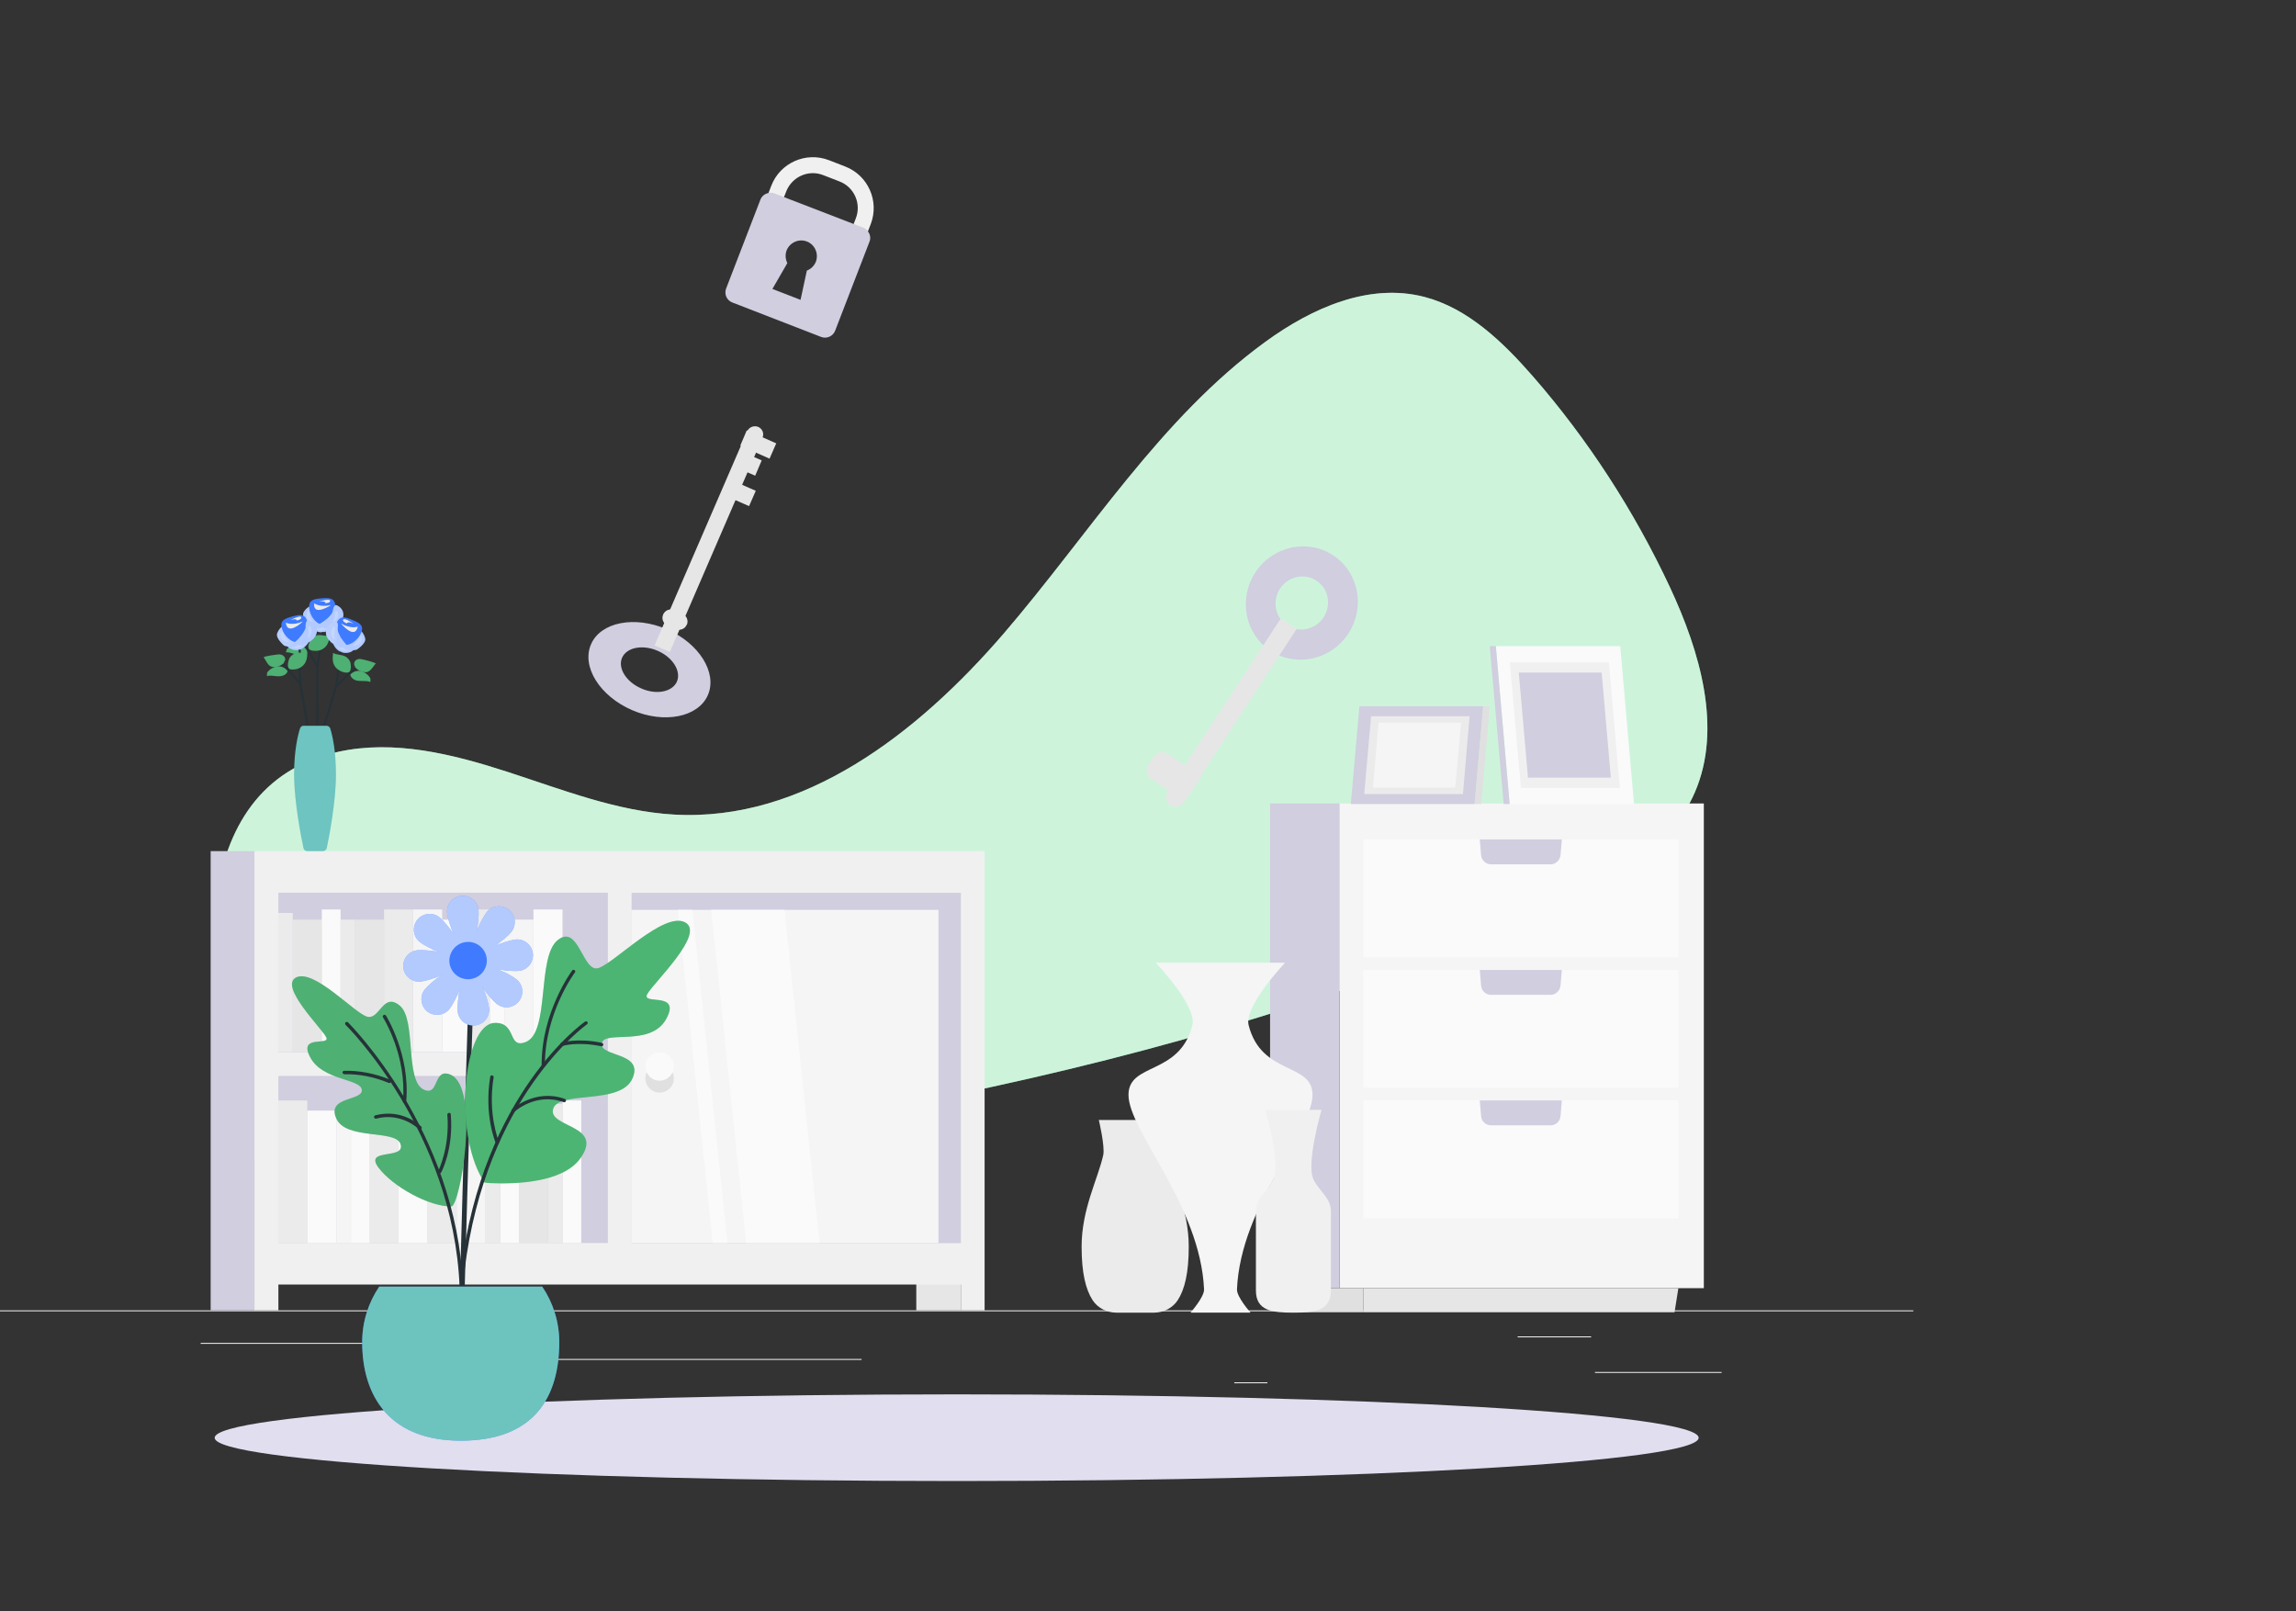 <svg version="1.2" xmlns="http://www.w3.org/2000/svg" viewBox="0 0 1200 842" width="1200" height="842">
	<rect x="0" y="0" width="1200" height="842" fill="#333333" stroke="none"/>
	<title>14562381_5500660 (1)-ai</title>
	<style>
		.s0 { fill: #81e3a5 } 
		.s1 { opacity: .6;fill: #ffffff } 
		.s2 { fill: #ebebeb } 
		.s3 { fill: #f5f5f5 } 
		.s4 { fill: #d0cedf } 
		.s5 { fill: #fafafa } 
		.s6 { fill: #e6e6e6 } 
		.s7 { fill: #e0e0e0 } 
		.s8 { fill: #f0f0f0 } 
		.s9 { fill: #b2caff } 
		.s10 { fill: #3f7bff } 
		.s11 { fill: #263138 } 
		.s12 { fill: #4eb073 } 
		.s13 { fill: #b9cefe } 
		.s14 { fill: #6dc4c0 } 
		.s15 { fill: #e0deef } 
		.s16 { fill: #263238 } 
		.s17 { fill: #407bff } 
		.s18 { fill: #ffffff } 
		.s19 { fill: #4cb473 } 
		.s20 { fill: #589f73 } 
		.s21 { fill: #47bc72 } 
		.s22 { fill: #58a374 } 
		.s23 { opacity: .7;fill: #81e3a5 } 
	</style>
	<g id="Background Simple">
		<g id="&lt;Group&gt;">
			<path id="&lt;Path&gt;" class="s0" d="m176.8 392.9c29.1-6.4 59.5 1.1 88.2 10.4 28.7 9.3 57.4 20.7 87.2 22.4 67.8 3.9 127.5-42.5 172.3-94.5 44.7-52 82-112.7 136.9-152.6 24.2-17.6 54.1-31 83.2-23.4 22.5 5.9 40.7 23.3 56.5 41.4 28.7 32.9 52.9 70.2 71.6 110.1 15.8 33.8 27.6 73.9 13.1 107.4-13.1 30.2-43.8 46.5-72.9 59.5-201.8 90.4-423.5 124.9-643.9 144.2-8.9 0.8-18.2 1.4-26.2-2.9-11.2-6-16.2-19.7-19.6-32.3-17.4-64.9-28.2-171.8 53.6-189.7z"/>
			<path id="&lt;Path&gt;" class="s1" d="m176.8 392.9c29.1-6.4 59.5 1.1 88.2 10.4 28.7 9.3 57.4 20.7 87.2 22.4 67.8 3.9 127.5-42.5 172.3-94.5 44.7-52 82-112.7 136.9-152.6 24.2-17.6 54.1-31 83.2-23.4 22.5 5.9 40.7 23.3 56.5 41.4 28.7 32.9 52.9 70.2 71.6 110.1 15.8 33.8 27.6 73.9 13.1 107.4-13.1 30.2-43.8 46.5-72.9 59.5-201.8 90.4-423.5 124.9-643.9 144.2-8.9 0.8-18.2 1.4-26.2-2.9-11.2-6-16.2-19.7-19.6-32.3-17.4-64.9-28.2-171.8 53.6-189.7z"/>
		</g>
	</g>
	<g id="Background Complete">
		<path id="&lt;Path&gt;" class="s2" d="m833.6 717h66.2v0.5h-66.2z"/>
		<path id="&lt;Path&gt;" class="s2" d="m645.1 722.4h17.3v0.5h-17.3z"/>
		<path id="&lt;Path&gt;" class="s2" d="m793.2 698.4h38.4v0.5h-38.4z"/>
		<path id="&lt;Path&gt;" class="s2" d="m104.9 701.8h86.4v0.5h-86.4z"/>
		<path id="&lt;Path&gt;" class="s2" d="m209.1 701.8h12.7v0.5h-12.7z"/>
		<path id="&lt;Path&gt;" class="s2" d="m262.9 710.2h187.4v0.5h-187.4z"/>
		<path id="&lt;Path&gt;" class="s2" d="m1000 685.3h-1000v-0.5h1000z"/>
		<g id="&lt;Group&gt;">
			<g id="&lt;Group&gt;">
				<g id="&lt;Group&gt;">
					<g id="&lt;Group&gt;">
						<g id="&lt;Group&gt;">
							<path id="&lt;Path&gt;" class="s3" d="m700.1 673.2h190.4v-253.3h-190.4z"/>
							<path id="&lt;Path&gt;" class="s4" d="m663.8 673.2h36.3v-253.3h-36.3z"/>
							<path id="&lt;Path&gt;" class="s5" d="m712.5 500.2h164.7v-61.5h-164.7z"/>
							<path id="&lt;Path&gt;" class="s4" d="m816.3 438.7l-0.7 8.2c-0.3 2.7-2.5 4.8-5.2 4.8h-31.1c-2.7 0-5-2.1-5.2-4.8l-0.7-8.2z"/>
							<path id="&lt;Path&gt;" class="s5" d="m712.5 568.4h164.7v-61.5h-164.7z"/>
							<path id="&lt;Path&gt;" class="s4" d="m816.3 506.9l-0.7 8.2c-0.3 2.7-2.5 4.8-5.2 4.8h-31.1c-2.7 0-5-2.1-5.2-4.8l-0.7-8.2z"/>
							<path id="&lt;Path&gt;" class="s5" d="m712.5 636.7h164.7v-61.6h-164.7z"/>
							<path id="&lt;Path&gt;" class="s4" d="m816.3 575.1l-0.7 8.2c-0.3 2.8-2.5 4.8-5.2 4.8h-31.1c-2.7 0-5-2-5.2-4.8l-0.7-8.2z"/>
							<path id="&lt;Path&gt;" class="s6" d="m712.5 685.8h162.7l2-12.6h-164.7z"/>
							<path id="&lt;Path&gt;" class="s7" d="m678.5 685.8h34v-12.6h-36z"/>
						</g>
						<g id="&lt;Group&gt;">
							<path id="&lt;Path&gt;" class="s5" d="m789 420.2h65l-7.2-82.5h-65z"/>
							<path id="&lt;Path&gt;" class="s4" d="m789 420.2h-3.1l-7.3-82.5h3.2z"/>
							<path id="&lt;Path&gt;" class="s8" d="m794.9 411.8h51.7l-5.7-65.7h-51.8z"/>
							<path id="&lt;Path&gt;" class="s4" d="m798.6 406.4h43.3l-4.8-54.9h-43.3z"/>
						</g>
						<g id="&lt;Group&gt;">
							<path id="&lt;Path&gt;" class="s4" d="m770.7 420.2l4.5-51.1h-64.7l-4.5 51.1z"/>
							<path id="&lt;Path&gt;" class="s7" d="m770.7 420.2l4.5-51.1h3.4l-4.4 51.1z"/>
							<path id="&lt;Path&gt;" class="s2" d="m764.6 415l3.5-40.7h-51.5l-3.6 40.7z"/>
							<path id="&lt;Path&gt;" class="s3" d="m760.6 411.6l3-33.9h-43.1l-2.9 33.9z"/>
						</g>
					</g>
				</g>
				<g id="&lt;Group&gt;">
					<path id="&lt;Path&gt;" class="s2" d="m621.3 651.5c0 13.6-2.1 22.3-5.7 27.9-2.7 4.2-7.5 6.6-12.5 6.6h-19.6c-5 0-9.8-2.4-12.5-6.6-3.6-5.6-5.7-14.3-5.7-27.9 0-19.6 8.5-35.3 11.3-47.8 1-4.5-2.3-18.4-2.3-18.4h38c0 0-3.4 13.9-2.4 18.4 2.8 12.5 11.4 28.2 11.4 47.8z"/>
					<path id="&lt;Path&gt;" class="s3" d="m686 572.2c0-17.1-26.7-10-33.4-36.4-2.6-10 19.1-32.7 19.1-32.7h-67.7c0 0 21.8 22.7 19.2 32.7-6.7 26.4-33.4 19.3-33.4 36.4 0 18.7 37.6 57.8 39.5 101.7 0.1 4-7.1 12.1-7.1 12.1h31.4c0 0-7.2-8.1-7.1-12.1 1.8-43.9 39.5-83 39.5-101.7z"/>
					<path id="&lt;Path&gt;" class="s8" d="m665.5 616.4c4-8.3-4.2-36.4-4.2-36.4h29.4c0 0-8.2 28.1-4.2 36.4 2.8 5.9 9.1 9.6 9.1 16.5v41.5c0 10.8-8.8 11.6-19.6 11.6-10.8 0-19.6-0.8-19.6-11.6v-41.5c0-6.9 6.4-10.6 9.1-16.5z"/>
				</g>
				<g id="&lt;Group&gt;">
					<g id="&lt;Group&gt;">
						<path id="&lt;Compound Path&gt;" fill-rule="evenodd" class="s4" d="m330.3 371.1c-16.8-7.3-26.5-22.7-21.4-34.4 5-11.6 22.8-15.1 39.7-7.8 16.8 7.3 26.4 22.7 21.4 34.3-5 11.6-22.8 15.2-39.7 7.9zm13.4-31c-7.9-3.4-16.2-1.8-18.6 3.7-2.3 5.4 2.2 12.6 10.1 16 7.9 3.5 16.2 1.8 18.6-3.6 2.3-5.5-2.2-12.7-10.1-16.1z"/>
					</g>
					<g id="&lt;Group&gt;">
						<g id="&lt;Group&gt;">
							<path id="&lt;Path&gt;" class="s6" d="m350.1 340.7l-8-3.4 48.4-111.9c1-2.2 3.5-3.2 5.8-2.3 2.2 1 3.2 3.5 2.2 5.7z"/>
						</g>
						<g id="&lt;Group&gt;">
							<g id="&lt;Group&gt;">
								<path id="&lt;Path&gt;" class="s6" d="m402.2 239.7l-15.3-6.8 3.4-8 15.4 6.8z"/>
							</g>
							<g id="&lt;Group&gt;">
								<path id="&lt;Path&gt;" class="s6" d="m394.7 248.6l-11-4.8 3.4-8 11 4.8z"/>
							</g>
							<g id="&lt;Group&gt;">
								<path id="&lt;Path&gt;" class="s6" d="m391.5 264.5l-12.3-5.4 3.5-8 12.3 5.4z"/>
							</g>
							<g id="&lt;Group&gt;">
								<path id="&lt;Path&gt;" class="s6" d="m353.2 328.8l-4.4-1.9c-2.1-1-3.2-3.5-2.2-5.7v-0.1c1-2.2 3.5-3.2 5.7-2.2l4.4 1.9c2.2 0.9 3.2 3.5 2.3 5.7h-0.1c-0.9 2.2-3.5 3.2-5.7 2.3z"/>
							</g>
						</g>
					</g>
				</g>
				<g id="&lt;Group&gt;">
					<g id="&lt;Group&gt;">
						<path id="&lt;Compound Path&gt;" fill-rule="evenodd" class="s4" d="m696.9 290.3c13.4 8.9 16.8 27.3 7.7 41-9.1 13.7-27.4 17.6-40.7 8.7-13.4-8.9-16.8-27.3-7.7-41 9.1-13.7 27.4-17.6 40.7-8.7zm-24.3 36.5c6.3 4.1 14.9 2.3 19.1-4.1 4.3-6.4 2.7-15-3.6-19.2-6.2-4.2-14.8-2.3-19.1 4.1-4.2 6.4-2.6 15 3.6 19.2z"/>
					</g>
					<g id="&lt;Group&gt;">
						<g id="&lt;Group&gt;">
							<path id="&lt;Path&gt;" class="s6" d="m669.4 323.2l8.3 5.5-59.2 90.7c-1.6 2.3-4.6 2.9-6.9 1.4-2.3-1.6-2.9-4.6-1.4-6.9z"/>
						</g>
						<g id="&lt;Group&gt;">
							<g id="&lt;Group&gt;">
								<path id="&lt;Path&gt;" class="s6" d="m610.6 394.1l17.4 11.7-8.7 13.1-17.5-11.8c-2.5-1.6-3.2-5-1.5-7.5l2.6-4c1.7-2.5 5.1-3.2 7.7-1.5z"/>
							</g>
						</g>
					</g>
				</g>
				<g id="&lt;Group&gt;">
					<g id="&lt;Group&gt;">
						<g id="&lt;Group&gt;">
							<g id="&lt;Group&gt;">
								<path id="&lt;Path&gt;" class="s8" d="m455.1 117.1l-9.2 23.8c-0.8 2.2-3.3 3.2-5.4 2.4-2.2-0.8-3.2-3.2-2.4-5.4l9.2-23.8c3-7.7-0.9-16.4-8.6-19.3l-8.5-3.3c-7.7-3-16.3 0.9-19.3 8.6l-3.8 9.7-7.7-3 3.7-9.7c4.6-12 18.1-18 30.1-13.4l8.5 3.3c12 4.6 18 18.1 13.4 30.1z"/>
							</g>
							<g id="&lt;Group&gt;">
								<g id="&lt;Group&gt;">
									<path id="&lt;Compound Path&gt;" fill-rule="evenodd" class="s4" d="m454.4 126.4l-17.9 46.4c-1.1 2.9-4.4 4.4-7.3 3.3l-46.4-18c-3-1.1-4.4-4.4-3.3-7.3l17.9-46.4c0.7-1.9 2.4-3.2 4.2-3.5 1.1-0.3 2.1-0.2 3.2 0.2l46.4 17.9c1 0.4 1.8 1.1 2.4 1.9 1.2 1.5 1.6 3.6 0.8 5.5zm-32.7 15c2.1-0.8 3.8-2.4 4.7-4.6 1.6-4.2-0.5-9-4.7-10.6-4.2-1.6-8.9 0.5-10.6 4.7-0.8 2.2-0.6 4.6 0.4 6.6l-7.8 13.5 14.7 5.7z"/>
								</g>
							</g>
						</g>
					</g>
				</g>
			</g>
			<g id="&lt;Group&gt;">
				<path id="&lt;Path&gt;" class="s4" d="m138.3 658.9h370.3v-199.3h-370.3z"/>
				<path id="&lt;Path&gt;" class="s6" d="m478.9 684.8h23.3v-17.6h-23.3z"/>
				<path id="&lt;Path&gt;" class="s4" d="m110.1 684.8h23.2v-240h-23.2z"/>
				<path id="&lt;Compound Path&gt;" fill-rule="evenodd" class="s8" d="m514.6 444.8v240h-12.4v-13.5h-356.7v13.5h-12.5v-240zm-369.1 105.1h172.2v-83.4h-172.2zm356.7-83.3h-172.1v183.1h172.1zm-184.5 183v-87.3h-172.2v87.3z"/>
				<path id="&lt;Path&gt;" class="s3" d="m330 649.6h160.5v-174.1h-160.5z"/>
				<path id="&lt;Path&gt;" class="s5" d="m337.3 557.3c0 4.2 3.3 7.5 7.4 7.5 4.2 0 7.5-3.3 7.5-7.5 0-4.1-3.3-7.4-7.5-7.4-4.1 0-7.4 3.3-7.4 7.4z"/>
				<path id="&lt;Path&gt;" class="s7" d="m344.7 564.8c3 0 5.6-1.8 6.8-4.4 0.4 1 0.7 2 0.7 3.1 0 4.2-3.3 7.5-7.5 7.5-4.1 0-7.4-3.3-7.4-7.5 0-1.1 0.2-2.1 0.7-3.1 1.2 2.6 3.7 4.4 6.7 4.4z"/>
				<path id="&lt;Path&gt;" class="s5" d="m428.3 649.6h-38.3l-18.3-174.1h38.3z"/>
				<path id="&lt;Path&gt;" class="s5" d="m380.2 649.6h-7.7l-18.2-174.1h7.6z"/>
				<path id="&lt;Path&gt;" class="s5" d="m278.8 549.8h15.2v-74.5h-15.2z"/>
				<path id="&lt;Path&gt;" class="s3" d="m215.9 549.8h15.2v-74.5h-15.2z"/>
				<path id="&lt;Path&gt;" class="s3" d="m263.6 549.8h15.2v-69.2h-15.2z"/>
				<path id="&lt;Path&gt;" class="s5" d="m231.1 549.8h15.1v-69.2h-15.1z"/>
				<path id="&lt;Path&gt;" class="s2" d="m246.2 549.8h9.9v-74.5h-9.9z"/>
				<path id="&lt;Path&gt;" class="s5" d="m256.1 549.8h7.5v-69.2h-7.5z"/>
				<path id="&lt;Path&gt;" class="s2" d="m200.7 549.8h15.2v-74.5h-15.2z"/>
				<path id="&lt;Path&gt;" class="s6" d="m185.6 549.8h15.1v-69.2h-15.1z"/>
				<path id="&lt;Path&gt;" class="s6" d="m153 549.8h15.2v-69.2h-15.2z"/>
				<path id="&lt;Path&gt;" class="s5" d="m168.2 549.8h9.8v-74.5h-9.8z"/>
				<path id="&lt;Path&gt;" class="s2" d="m178 549.8h7.6v-69.2h-7.6z"/>
				<path id="&lt;Path&gt;" class="s2" d="m145.4 549.8h7.6v-72.7h-7.6z"/>
				<path id="&lt;Path&gt;" class="s2" d="m160.6 649.6h-15.2v-74.5h15.2z"/>
				<path id="&lt;Path&gt;" class="s5" d="m223.5 649.6h-15.2v-74.5h15.2z"/>
				<path id="&lt;Path&gt;" class="s5" d="m175.8 649.6h-15.2v-69.2h15.2z"/>
				<path id="&lt;Path&gt;" class="s2" d="m208.3 649.6h-15.1v-69.2h15.1z"/>
				<path id="&lt;Path&gt;" class="s5" d="m193.2 649.6h-9.8v-74.5h9.8z"/>
				<path id="&lt;Path&gt;" class="s3" d="m183.4 649.6h-7.6v-69.2h7.6z"/>
				<path id="&lt;Path&gt;" class="s2" d="m238.7 649.6h-15.2v-74.5h15.2z"/>
				<path id="&lt;Path&gt;" class="s3" d="m253.8 649.6h-15.1v-69.2h15.1z"/>
				<path id="&lt;Path&gt;" class="s6" d="m286.4 649.6h-15.2v-69.2h15.2z"/>
				<path id="&lt;Path&gt;" class="s5" d="m271.2 649.6h-9.8v-74.5h9.8z"/>
				<path id="&lt;Path&gt;" class="s5" d="m303.8 649.6h-9.8v-74.5h9.8z"/>
				<path id="&lt;Path&gt;" class="s2" d="m261.4 649.6h-7.6v-69.2h7.6z"/>
				<path id="&lt;Path&gt;" class="s2" d="m294 649.6h-7.6v-72.7h7.6z"/>
			</g>
			<g id="&lt;Group&gt;">
				<g id="&lt;Group&gt;">
					<g id="&lt;Group&gt;">
						<g id="&lt;Group&gt;">
							<g id="&lt;Group&gt;">
								<g id="&lt;Group&gt;">
									<path id="&lt;Path&gt;" class="s9" d="m162.4 316.6c0 0-2.6 1.1-3.8 3.5-1.1 2.4 2.5 6.8 2.5 6.8 0 0 3 2.1 6 0.7 3-1.4 3-1.4 3-1.4 0 0-5.1-8.9-7.6-9z"/>
								</g>
							</g>
							<g id="&lt;Group&gt;">
								<g id="&lt;Group&gt;">
									<path id="&lt;Path&gt;" class="s10" d="m175.3 316.5c0.3 4.2-2.3 9.6-6.1 9.9-3.8 0.3-7.3-4.5-7.6-8.7-0.4-4.2 2.6-4.7 6.4-5 3.8-0.3 6.9-0.4 7.3 3.8z"/>
								</g>
								<g id="&lt;Group&gt;">
									<path id="&lt;Path&gt;" class="s6" d="m164.2 315.3c0 0 2.9 2.3 8.8 0.9 0 0-9.4 6.3-8.8-0.9z"/>
								</g>
								<g id="&lt;Group&gt;">
									<path id="&lt;Path&gt;" class="s6" d="m166.7 314.4c0 0 3.4-0.6 3.4 0.8 0 0 2.8-0.1 2.4-1.3-0.3-1.2-5.8 0.5-5.8 0.5z"/>
								</g>
								<g id="&lt;Group&gt;" style="opacity: .2">
									<path id="&lt;Path&gt;" class="s5" d="m164.2 315.3c0 0 2.9 2.3 8.8 0.9 0 0-9.4 6.3-8.8-0.9z"/>
								</g>
								<g id="&lt;Group&gt;" style="opacity: .2">
									<path id="&lt;Path&gt;" class="s5" d="m166.7 314.4c0 0 3.4-0.6 3.4 0.8 0 0 2.8-0.1 2.4-1.3-0.3-1.2-5.8 0.5-5.8 0.5z"/>
								</g>
							</g>
							<g id="&lt;Group&gt;">
								<path id="&lt;Path&gt;" class="s9" d="m162.9 327.8c1.2 1.9 3.6 2.9 5.9 2.6 2.3-0.2 4.3-1.7 5.6-3.5 1.4-1.9 2-4.2 2.1-6.5 0.1-0.6 0.1-2.1-0.7-2.3-0.7-0.2-1.1 0.8-1.5 1.3-0.9 1.3-1.9 2.6-3.1 3.7q-1.8 1.6-3.9 2.8c-0.4 0.2-4.2 2.2-4.4 1.9z"/>
							</g>
							<g id="&lt;Group&gt;">
								<path id="&lt;Path&gt;" class="s9" d="m179.1 319.3c0.7 1.7 0.4 3.8-0.7 5.3-0.7 1-1.7 1.7-2.8 2.3-0.7 0.4-1.7 0.9-2.4 0.4-0.7-0.5-0.7-1.6-0.5-2.5q0.4-2.1 0.9-4.2c0.3-1.1 0.5-3 1.2-3.9 0.6-0.9 1.4-0.4 2.4 0.3 0.8 0.5 1.5 1.4 1.9 2.3z"/>
							</g>
							<g id="&lt;Group&gt;" style="opacity: .2">
								<path id="&lt;Path&gt;" class="s5" d="m163.8 325.4c-1.4-0.1-2.8-1-3.4-2.4-0.3-1-0.3-3.6 1-3.9 0.5 2.3 1 4.3 2.4 6.3z"/>
							</g>
							<g id="&lt;Group&gt;" style="opacity: .2">
								<path id="&lt;Path&gt;" class="s5" d="m173.7 325.3c1.4-0.4 2.5-1.5 2.9-2.9 0.3-0.7 0-4.6-1.2-3-0.4 0.5-0.3 2.2-0.5 2.9q-0.4 1.6-1.2 3z"/>
							</g>
							<g id="&lt;Group&gt;" style="opacity: .2">
								<path id="&lt;Path&gt;" class="s5" d="m168.4 327.7c1.1 0.9 2.8 1 3.9 0.1-0.2 0.8-2.5 1.4-3.2 1.6-2 0.6-3-0.3-4.8-1.1 0 0 2.9 0.5 4.1-0.6z"/>
							</g>
						</g>
						<g id="&lt;Group&gt;">
							<g id="&lt;Group&gt;">
								<path id="&lt;Path&gt;" class="s11" d="m165.1 405.6l0.2-57.7 2.9-17.6 1.2 0.2-3 17.5-0.2 58.7z"/>
							</g>
						</g>
						<g id="&lt;Group&gt;">
							<path id="&lt;Path&gt;" class="s11" d="m166.3 347.6l-0.9 0.7c-0.9-1.2-1.7-2.7-2.7-4.5-1.4-2.8-3.1-5.9-5.6-8.6l0.8-0.8c2.6 2.9 4.3 6 5.8 8.9 1 1.7 1.7 3.2 2.6 4.3z"/>
						</g>
						<g id="&lt;Group&gt;">
							<path id="&lt;Path&gt;" class="s12" d="m167 339.9c1.5-0.4 2.9-1.4 3.8-2.7 1-1.5 1.3-3.4 1.7-5.1-2 0.6-4.2-0.4-6.2-0.2-1.7 0.2-3.2 1.2-4 2.7-1.1 1.8-1.6 3.9-0.6 4.8 0.8 0.7 3.2 1 5.3 0.5z"/>
						</g>
						<g id="&lt;Group&gt;">
							<g id="&lt;Group&gt;">
								<path id="&lt;Path&gt;" class="s6" d="m159.3 335.9c-1.8 1.1-4.2 1.4-6.3 0.8-2-0.7-2.6-3.8-3.4-5.8 1.8-0.4 6.6-0.2 7.7-0.1 1.1 0.2 2.2 0.6 2.8 1.6 0.5 0.9 0.4 2.3-0.5 2.9 0-0.1-0.3 0.6-0.3 0.6z"/>
							</g>
						</g>
						<g id="&lt;Group&gt;">
							<g id="&lt;Group&gt;">
								<path id="&lt;Path&gt;" class="s12" d="m149.9 339.3c1.2-1.6 4.3-2.7 6.3-2.3 2 0.3 3.6 1.7 4.3 3.3-0.5 1.2-1.9 1.9-3.2 2-1.4 0.1-2.7-0.3-4-0.7-1.3-0.4-2.6-0.8-3.9-0.7z"/>
							</g>
						</g>
					</g>
					<g id="&lt;Group&gt;">
						<g id="&lt;Group&gt;">
							<g id="&lt;Group&gt;">
								<g id="&lt;Group&gt;">
									<path id="&lt;Path&gt;" class="s9" d="m188.4 329.3c0 0 2 1.9 2.5 4.5 0.4 2.6-4.4 5.7-4.4 5.7 0 0-3.5 1.2-6-1-2.4-2.2-2.4-2.2-2.4-2.2 0 0 7.5-7.1 9.9-6.4z"/>
								</g>
							</g>
							<g id="&lt;Group&gt;">
								<g id="&lt;Group&gt;">
									<path id="&lt;Path&gt;" class="s10" d="m176 325.5c-1.5 3.9-0.6 9.8 2.9 11.2 3.5 1.5 8.3-2.1 9.9-6.1 1.6-3.9-1.2-5.2-4.7-6.6-3.5-1.5-6.5-2.5-8.1 1.5z"/>
								</g>
								<g id="&lt;Group&gt;">
									<path id="&lt;Path&gt;" class="s6" d="m187 327.5c0 0-3.4 1.4-8.7-1.6 0 0 7.1 8.7 8.7 1.6z"/>
								</g>
								<g id="&lt;Group&gt;">
									<path id="&lt;Path&gt;" class="s6" d="m184.8 326c0 0-3-1.6-3.5-0.2 0 0-2.6-1-1.9-2 0.7-1.1 5.4 2.2 5.4 2.2z"/>
								</g>
								<g id="&lt;Group&gt;" style="opacity: .2">
									<path id="&lt;Path&gt;" class="s5" d="m187 327.5c0 0-3.4 1.4-8.7-1.6 0 0 7.1 8.7 8.7 1.6z"/>
								</g>
								<g id="&lt;Group&gt;" style="opacity: .2">
									<path id="&lt;Path&gt;" class="s5" d="m184.8 326c0 0-3-1.6-3.5-0.2 0 0-2.6-1-1.9-2 0.7-1.1 5.4 2.2 5.4 2.2z"/>
								</g>
							</g>
							<g id="&lt;Group&gt;">
								<path id="&lt;Path&gt;" class="s9" d="m184.6 339.9c-1.7 1.5-4.4 1.7-6.5 0.8-2.1-0.9-3.6-2.9-4.3-5.1-0.7-2.2-0.6-4.5-0.1-6.8 0.1-0.6 0.5-2 1.3-2 0.8 0 0.9 1.1 1.1 1.7 0.5 1.5 1.1 3 1.9 4.5q1.3 2 2.9 3.8c0.3 0.3 3.4 3.3 3.7 3.1z"/>
							</g>
							<g id="&lt;Group&gt;">
								<path id="&lt;Path&gt;" class="s13" d="m171.6 327c-1.2 1.4-1.6 3.5-1 5.3 0.4 1.1 1.2 2.1 2.1 3 0.5 0.6 1.3 1.3 2.1 1.1 0.9-0.3 1.2-1.4 1.3-2.3q0.2-2.1 0.3-4.2c0-1.2 0.4-3 0.1-4.1-0.3-1.1-1.3-0.8-2.4-0.5-1 0.3-1.9 0.9-2.5 1.7z"/>
							</g>
							<g id="&lt;Group&gt;" style="opacity: .2">
								<path id="&lt;Path&gt;" class="s5" d="m184.4 337.3c1.4 0.4 3-0.1 3.9-1.3 0.7-0.8 1.4-3.3 0.3-4-1.3 2-2.3 3.9-4.2 5.3z"/>
							</g>
							<g id="&lt;Group&gt;" style="opacity: .2">
								<path id="&lt;Path&gt;" class="s5" d="m175 334.3c-1.2-0.7-2-2.1-2-3.6 0-0.8 1.4-4.4 2-2.5 0.2 0.6-0.3 2.2-0.3 2.9q-0.1 1.7 0.3 3.2z"/>
							</g>
							<g id="&lt;Group&gt;" style="opacity: .2">
								<path id="&lt;Path&gt;" class="s5" d="m179.3 338.2c-1.3 0.5-2.9 0.1-3.7-1.1-0.1 0.8 2 2.1 2.6 2.5 1.6 1.1 2.8 0.6 4.8 0.4 0 0-2.9-0.4-3.7-1.8z"/>
							</g>
						</g>
						<g id="&lt;Group&gt;">
							<g id="&lt;Group&gt;">
								<path id="&lt;Path&gt;" class="s11" d="m163.5 397l0.7-2.4 0.9-3.2 1.2-3.7 8.9-29.5 1.2-8.5 1-7.5 0.2-1.6 0.5 0.1 0.6 0.1v0.1l-0.2 1.5-1.1 8-0.9 6.6-0.1 1.4-0.1 0.2-10 33-1.2 3.7-0.5 1.8-0.7 2.3z"/>
							</g>
						</g>
						<g id="&lt;Group&gt;">
							<path id="&lt;Path&gt;" class="s11" d="m175.5 357.8l0.6 1c1.2-0.9 2.5-2.1 3.9-3.6 2.2-2.2 4.7-4.7 7.9-6.6l-0.6-0.9c-3.3 1.9-5.9 4.5-8.1 6.7-1.4 1.4-2.6 2.6-3.7 3.4z"/>
						</g>
						<g id="&lt;Group&gt;">
							<path id="&lt;Path&gt;" class="s12" d="m177.1 350.2c-1.4-0.8-2.4-2.1-2.9-3.7-0.5-1.7-0.3-3.5-0.1-5.3 1.8 1.1 4.1 0.8 6 1.7 1.5 0.6 2.7 2 3.1 3.6 0.4 2.1 0.2 4.3-0.9 4.8-1 0.5-3.4 0.1-5.2-1.1z"/>
						</g>
						<g id="&lt;Group&gt;">
							<g id="&lt;Group&gt;">
								<path id="&lt;Path&gt;" class="s12" d="m185.6 348.7c1.4 1.6 3.6 2.6 5.7 2.6 2.2-0.1 3.7-2.9 5.1-4.6-1.7-0.9-6.3-2-7.4-2.2-1.1-0.3-2.3-0.1-3.1 0.6-0.8 0.7-1.1 2-0.5 2.9 0.1 0 0.2 0.7 0.2 0.7z"/>
							</g>
						</g>
						<g id="&lt;Group&gt;">
							<g id="&lt;Group&gt;">
								<path id="&lt;Path&gt;" class="s12" d="m193.6 354.7c-0.7-1.9-3.4-3.8-5.4-4.1-1.9-0.2-3.9 0.6-5.1 1.9 0.2 1.4 1.3 2.4 2.5 2.9 1.3 0.5 2.7 0.5 4 0.5 1.4 0 2.7 0 4 0.5z"/>
							</g>
						</g>
					</g>
					<g id="&lt;Group&gt;">
						<g id="&lt;Group&gt;">
							<g id="&lt;Group&gt;">
								<g id="&lt;Group&gt;">
									<path id="&lt;Path&gt;" class="s13" d="m147.8 327c0 0-2.2 1.6-3 4.2-0.7 2.5 3.7 6.2 3.7 6.2 0 0 3.3 1.5 6-0.4 2.7-1.9 2.7-1.9 2.7-1.9 0 0-6.6-7.8-9.1-7.5z"/>
								</g>
							</g>
							<g id="&lt;Group&gt;">
								<g id="&lt;Group&gt;">
									<path id="&lt;Path&gt;" class="s10" d="m160.5 324.6c1.1 4.1-0.5 9.9-4.1 10.9-3.7 1-8-3.1-9.1-7.2-1.2-4.1 1.8-5.1 5.4-6.1 3.7-1 6.7-1.7 7.8 2.4z"/>
								</g>
								<g id="&lt;Group&gt;">
									<path id="&lt;Path&gt;" class="s6" d="m149.4 325.4c0 0 3.2 1.8 8.9-0.6 0 0-8.1 7.8-8.9 0.6z"/>
								</g>
								<g id="&lt;Group&gt;">
									<path id="&lt;Path&gt;" class="s6" d="m151.7 324.1c0 0 3.2-1.2 3.5 0.2 0 0 2.8-0.7 2.2-1.8-0.6-1-5.7 1.6-5.7 1.6z"/>
								</g>
								<g id="&lt;Group&gt;" style="opacity: .2">
									<path id="&lt;Path&gt;" class="s5" d="m149.4 325.4c0 0 3.2 1.8 8.9-0.6 0 0-8.1 7.8-8.9 0.6z"/>
								</g>
								<g id="&lt;Group&gt;" style="opacity: .2">
									<path id="&lt;Path&gt;" class="s5" d="m151.7 324.1c0 0 3.2-1.2 3.5 0.2 0 0 2.8-0.7 2.2-1.8-0.6-1-5.7 1.6-5.7 1.6z"/>
								</g>
							</g>
							<g id="&lt;Group&gt;">
								<path id="&lt;Path&gt;" class="s9" d="m150.3 337.9c1.6 1.7 4.2 2.3 6.4 1.6 2.2-0.7 3.9-2.4 4.9-4.5 0.9-2.1 1.1-4.5 0.9-6.8-0.1-0.5-0.3-2-1.1-2.1-0.8-0.1-1 1-1.3 1.5-0.7 1.5-1.4 2.9-2.4 4.2q-1.5 2-3.3 3.5c-0.4 0.3-3.8 2.9-4.1 2.6z"/>
							</g>
							<g id="&lt;Group&gt;">
								<path id="&lt;Path&gt;" class="s9" d="m164.8 326.7c1 1.6 1.1 3.7 0.3 5.3-0.5 1.1-1.4 2-2.4 2.8-0.6 0.6-1.5 1.1-2.2 0.8-0.9-0.3-1-1.5-1-2.4q0-2.1 0.2-4.2c0-1.2-0.1-3.1 0.4-4.1 0.4-1 1.4-0.6 2.4-0.2 0.9 0.5 1.7 1.1 2.3 2z"/>
							</g>
							<g id="&lt;Group&gt;" style="opacity: .2">
								<path id="&lt;Path&gt;" class="s5" d="m150.9 335.5c-1.5 0.2-3-0.6-3.8-1.8-0.5-0.9-1-3.5 0.2-4 1 2.1 1.9 4.1 3.6 5.8z"/>
							</g>
							<g id="&lt;Group&gt;" style="opacity: .2">
								<path id="&lt;Path&gt;" class="s5" d="m160.6 333.6c1.2-0.7 2.2-2 2.3-3.4 0.1-0.8-0.9-4.5-1.7-2.7-0.3 0.6 0.1 2.2 0 2.9q-0.1 1.6-0.6 3.2z"/>
							</g>
							<g id="&lt;Group&gt;" style="opacity: .2">
								<path id="&lt;Path&gt;" class="s5" d="m155.8 336.9c1.2 0.7 2.9 0.4 3.8-0.6 0 0.7-2.2 1.8-2.9 2.1-1.7 0.9-2.9 0.3-4.8-0.1 0 0 2.9-0.1 3.9-1.4z"/>
							</g>
						</g>
						<g id="&lt;Group&gt;">
							<g id="&lt;Group&gt;">
								<path id="&lt;Path&gt;" class="s11" d="m166.5 414.1l-10.2-56.8-0.2-17.8h1.1l0.3 17.7 10.3 57.8z"/>
							</g>
						</g>
						<g id="&lt;Group&gt;">
							<path id="&lt;Path&gt;" class="s11" d="m157.3 356.8l-0.8 0.9c-1.1-1-2.2-2.4-3.4-4-1.9-2.4-4.1-5.2-7.1-7.5l0.7-0.9c3.1 2.4 5.3 5.2 7.3 7.7 1.2 1.6 2.3 2.9 3.3 3.8z"/>
						</g>
						<g id="&lt;Group&gt;">
							<path id="&lt;Path&gt;" class="s12" d="m156.6 349.1c1.4-0.7 2.6-1.9 3.2-3.3 0.8-1.7 0.8-3.5 0.8-5.4-1.9 1-4.2 0.4-6.1 1-1.6 0.5-3 1.8-3.5 3.3-0.7 2.1-0.8 4.2 0.3 4.9 0.9 0.5 3.4 0.4 5.3-0.5z"/>
						</g>
						<g id="&lt;Group&gt;">
							<g id="&lt;Group&gt;">
								<path id="&lt;Path&gt;" class="s12" d="m148.3 346.6c-1.6 1.4-3.8 2.2-6 1.9-2.2-0.3-3.3-3.3-4.5-5.1 1.8-0.7 6.6-1.3 7.6-1.4 1.1-0.1 2.3 0.2 3 1 0.8 0.8 0.9 2.1 0.1 2.9 0 0-0.2 0.7-0.2 0.7z"/>
							</g>
						</g>
						<g id="&lt;Group&gt;">
							<g id="&lt;Group&gt;">
								<path id="&lt;Path&gt;" class="s12" d="m139.6 351.6c1-1.8 3.9-3.4 5.8-3.4 2 0 3.9 1 4.9 2.5-0.3 1.3-1.5 2.2-2.8 2.5-1.3 0.4-2.7 0.2-4 0.1-1.4-0.2-2.7-0.3-4 0z"/>
							</g>
						</g>
					</g>
				</g>
				<g id="&lt;Group&gt;">
					<path id="&lt;Path&gt;" class="s14" d="m170.7 379.3h-11.9c-0.9-0.1-1.7 0.5-2 1.4-1 3.1-3.1 11.2-3.1 24.1 0 14.1 3.7 32.8 4.9 38.4 0.2 0.9 1 1.6 1.9 1.6h8.3c1 0 1.8-0.7 2-1.6 1.2-5.6 4.8-24.3 4.8-38.4 0-12.9-2-21-3-24.1-0.3-0.8-1-1.4-1.9-1.4z"/>
				</g>
			</g>
		</g>
	</g>
	<g id="Shadow">
		<path id="&lt;Path&gt; 359 " class="s15" d="m887.8 751.4c0 12.5-173.6 22.6-387.8 22.6-214.2 0-387.8-10.1-387.8-22.6 0-12.5 173.6-22.7 387.8-22.7 214.2 0 387.8 10.2 387.8 22.7z"/>
	</g>
	<g id="Plant">
		<g id="&lt;Group&gt;">
			<g id="&lt;Group&gt;">
				<g id="&lt;Group&gt;">
					<g id="&lt;Group&gt;">
						<path id="&lt;Path&gt;" class="s16" d="m241.6 673.5c-0.7 0-1.2-0.6-1.2-1.3 1.5-58.7 4.5-155.2 4.6-155.7 0.2-0.7 1-1 1.6-0.9 0.7 0.2 1.1 1 0.9 1.6 0 0.2-3.1 96.9-4.6 155.1 0 0.7-0.6 1.3-1.3 1.2q0 0 0 0z"/>
					</g>
					<g id="&lt;Group&gt;">
						<g id="&lt;Group&gt;">
							<path id="&lt;Path&gt;" class="s17" d="m233.7 477.3c0.5 4.5 5.9 20.2 10.4 19.7 4.5-0.5 6.5-17 6-21.5-0.5-4.5-4.6-7.8-9.1-7.3-4.6 0.5-7.8 4.5-7.3 9.1z"/>
							<path id="&lt;Path&gt;" class="s17" d="m255.6 526.8c-0.5-4.6-5.9-20.3-10.4-19.8-4.5 0.5-6.4 17-6 21.6 0.5 4.5 4.6 7.8 9.1 7.3 4.6-0.5 7.8-4.6 7.3-9.1z"/>
							<path id="&lt;Path&gt;" class="s17" d="m219.9 513c4.5-0.5 20.2-5.9 19.7-10.4-0.5-4.6-17-6.5-21.5-6-4.5 0.5-7.8 4.6-7.3 9.1 0.5 4.5 4.6 7.8 9.1 7.3z"/>
							<path id="&lt;Path&gt;" class="s17" d="m269.4 491c-4.5 0.5-20.2 5.9-19.7 10.5 0.5 4.5 17 6.4 21.5 5.9 4.5-0.5 7.8-4.5 7.3-9.1-0.5-4.5-4.6-7.8-9.1-7.3z"/>
							<path id="&lt;Path&gt;" class="s17" d="m219.4 492.3c3.5 2.8 18.5 10.1 21.3 6.6 2.9-3.6-7.4-16.6-11-19.5-3.5-2.8-8.7-2.3-11.6 1.3-2.8 3.5-2.3 8.7 1.3 11.6z"/>
							<path id="&lt;Path&gt;" class="s17" d="m269.9 511.8c-3.5-2.9-18.5-10.2-21.3-6.6-2.9 3.5 7.4 16.6 11 19.4 3.5 2.9 8.7 2.3 11.6-1.3 2.8-3.5 2.3-8.7-1.3-11.5z"/>
							<path id="&lt;Path&gt;" class="s17" d="m234.9 527.3c2.9-3.6 10.1-18.5 6.6-21.3-3.6-2.9-16.6 7.4-19.4 11-2.9 3.5-2.3 8.7 1.2 11.6 3.6 2.8 8.8 2.2 11.6-1.3z"/>
							<path id="&lt;Path&gt;" class="s17" d="m254.4 476.7c-2.9 3.6-10.1 18.5-6.6 21.4 3.6 2.8 16.6-7.5 19.4-11 2.9-3.6 2.3-8.8-1.2-11.6-3.6-2.9-8.8-2.3-11.6 1.2z"/>
						</g>
						<g id="&lt;Group&gt;" style="opacity: .6">
							<path id="&lt;Path&gt;" class="s18" d="m233.7 477.3c0.5 4.5 5.9 20.2 10.4 19.7 4.5-0.5 6.5-17 6-21.5-0.5-4.5-4.6-7.8-9.1-7.3-4.6 0.5-7.8 4.5-7.3 9.1z"/>
							<path id="&lt;Path&gt;" class="s18" d="m255.6 526.8c-0.5-4.6-5.9-20.3-10.4-19.8-4.5 0.5-6.4 17-6 21.6 0.5 4.5 4.6 7.8 9.1 7.3 4.6-0.5 7.8-4.6 7.3-9.1z"/>
							<path id="&lt;Path&gt;" class="s18" d="m219.9 513c4.5-0.5 20.2-5.9 19.7-10.4-0.5-4.6-17-6.5-21.5-6-4.5 0.5-7.8 4.6-7.3 9.1 0.5 4.5 4.6 7.8 9.1 7.3z"/>
							<path id="&lt;Path&gt;" class="s18" d="m269.4 491c-4.5 0.5-20.2 5.9-19.7 10.5 0.5 4.5 17 6.4 21.5 5.9 4.5-0.5 7.8-4.5 7.3-9.1-0.5-4.5-4.6-7.8-9.1-7.3z"/>
							<path id="&lt;Path&gt;" class="s18" d="m219.4 492.3c3.5 2.8 18.5 10.1 21.3 6.6 2.9-3.6-7.4-16.6-11-19.5-3.5-2.8-8.7-2.3-11.6 1.3-2.8 3.5-2.3 8.7 1.3 11.6z"/>
							<path id="&lt;Path&gt;" class="s18" d="m269.9 511.8c-3.5-2.9-18.5-10.2-21.3-6.6-2.9 3.5 7.4 16.6 11 19.4 3.5 2.9 8.7 2.3 11.6-1.3 2.8-3.5 2.3-8.7-1.3-11.5z"/>
							<path id="&lt;Path&gt;" class="s18" d="m234.9 527.3c2.9-3.6 10.1-18.5 6.6-21.3-3.6-2.9-16.6 7.4-19.4 11-2.9 3.5-2.3 8.7 1.2 11.6 3.6 2.8 8.8 2.2 11.6-1.3z"/>
							<path id="&lt;Path&gt;" class="s18" d="m254.4 476.7c-2.9 3.6-10.1 18.5-6.6 21.4 3.6 2.8 16.6-7.5 19.4-11 2.9-3.6 2.3-8.8-1.2-11.6-3.6-2.9-8.8-2.3-11.6 1.2z"/>
						</g>
						<path id="&lt;Path&gt;" class="s17" d="m234.9 503.1c0.6 5.3 5.4 9.2 10.8 8.6 5.4-0.6 9.2-5.4 8.7-10.7-0.6-5.4-5.4-9.3-10.8-8.7-5.4 0.6-9.2 5.4-8.7 10.8z"/>
					</g>
				</g>
				<g id="&lt;Group&gt;">
					<path id="&lt;Path&gt;" class="s19" d="m235.9 630.5c-11.3 0.2-30.5-10.2-38.1-20.3-7.7-10.4 13.9-4 11.6-12.1-2.2-8.1-28.8-2-33.7-13.7-5-11.6 14.2-8.9 13.4-14.9-0.7-5.9-20.6-4.7-27-17-6.5-12.3 11.1-5.5 8.3-10.6-2.8-5.1-24.7-26.6-15.6-31.1 9.2-4.5 29.8 17.9 36.7 20.4 6.9 2.5 8.4-13 17.4-5.7 9 7.4 2.4 39.9 12.9 44.1 7.9 3.2 4.5-11.7 13.6-8 15.8 6.6 5.1 68.8 0.5 68.9z"/>
					<g id="&lt;Group&gt;" style="opacity: .2">
						<path id="&lt;Path&gt;" class="s20" d="m235.9 630.5c-11.3 0.2-30.5-10.2-38.1-20.3-7.7-10.4 13.9-4 11.6-12.1-2.2-8.1-28.8-2-33.7-13.7-5-11.6 14.2-8.9 13.4-14.9-0.7-5.9-20.6-4.7-27-17-6.5-12.3 11.1-5.5 8.3-10.6-2.8-5.1-24.7-26.6-15.6-31.1 9.2-4.5 29.8 17.9 36.7 20.4 6.9 2.5 8.4-13 17.4-5.7 9 7.4 2.4 39.9 12.9 44.1 7.9 3.2 4.5-11.7 13.6-8 15.8 6.6 5.1 68.8 0.5 68.9z"/>
					</g>
				</g>
				<g id="&lt;Group&gt;">
					<g id="&lt;Group&gt;">
						<path id="&lt;Path&gt;" class="s21" d="m252.1 616.2c0.2 0.3-1.5 1.9 4.1 2.1 13.7 0.6 37.9-0.3 47-12.8 13-17.8-17-16.1-14.1-26 2.9-9.8 35.1-1.8 41.4-15.8 6.3-14-17.1-11.2-16-18.4 1.1-7.2 25.6 2.1 33.7-12.8 8.1-14.8-13.3-6.9-9.9-13 3.5-6.2 30.7-31.8 19.7-37.5-11-5.7-36.6 21-45.1 23.9-8.4 2.9-10.4-23.4-21.4-14.6-11.1 8.8-3.9 48.4-16.8 53.3-9.6 3.7-4.4-10.5-16.3-10-16.1 0.8-21.4 56.3-6.3 81.6z"/>
					</g>
					<g id="&lt;Group&gt;" style="opacity: .3">
						<path id="&lt;Path&gt;" class="s22" d="m252.1 616.2c0.2 0.3-1.5 1.9 4.1 2.1 13.7 0.6 37.9-0.3 47-12.8 13-17.8-17-16.1-14.1-26 2.9-9.8 35.1-1.8 41.4-15.8 6.3-14-17.1-11.2-16-18.4 1.1-7.2 25.6 2.1 33.7-12.8 8.1-14.8-13.3-6.9-9.9-13 3.5-6.2 30.7-31.8 19.7-37.5-11-5.7-36.6 21-45.1 23.9-8.4 2.9-10.4-23.4-21.4-14.6-11.1 8.8-3.9 48.4-16.8 53.3-9.6 3.7-4.4-10.5-16.3-10-16.1 0.8-21.4 56.3-6.3 81.6z"/>
					</g>
				</g>
				<g id="&lt;Group&gt;">
					<g id="&lt;Group&gt;">
						<g id="&lt;Group&gt;">
							<g id="&lt;Group&gt;">
								<g id="&lt;Group&gt;">
									<g id="&lt;Group&gt;">
										<g id="&lt;Group&gt;">
											<g id="&lt;Group&gt;">
												<g id="&lt;Group&gt;">
													<path id="&lt;Path&gt;" class="s16" d="m241.8 664.7q0 0 0 0c-0.5-0.1-0.9-0.5-0.8-1 11.2-92.1 64.2-129.5 64.8-129.8 0.4-0.3 0.9-0.2 1.2 0.2 0.3 0.4 0.2 0.9-0.2 1.2-0.5 0.4-52.9 37.4-64 128.6-0.1 0.4-0.5 0.8-1 0.8z"/>
												</g>
												<g id="&lt;Group&gt;">
													<path id="&lt;Path&gt;" class="s16" d="m293.7 546.6c-0.4 0-0.7-0.2-0.8-0.6-0.2-0.4 0.1-0.9 0.6-1.1 0.3-0.1 8.2-2.6 21.1 0.1 0.5 0.2 0.8 0.6 0.7 1.1-0.1 0.5-0.6 0.8-1 0.7-12.5-2.6-20.2-0.2-20.3-0.2q-0.1 0.1-0.3 0z"/>
												</g>
												<g id="&lt;Group&gt;">
													<path id="&lt;Path&gt;" class="s16" d="m283.9 557.8c-0.5 0-0.8-0.4-0.8-0.9-0.3-27.8 15.8-49.5 16-49.8 0.3-0.3 0.8-0.4 1.2-0.1 0.4 0.3 0.5 0.8 0.2 1.2-0.2 0.2-15.9 21.5-15.7 48.7 0 0.5-0.4 0.9-0.8 0.9q-0.1 0-0.1 0z"/>
												</g>
												<g id="&lt;Group&gt;">
													<path id="&lt;Path&gt;" class="s16" d="m268.1 581.4q-0.3 0-0.6-0.3c-0.3-0.4-0.3-0.9 0-1.3 0.2-0.1 12.1-11.1 27.7-5.5 0.5 0.2 0.7 0.7 0.6 1.1-0.2 0.5-0.7 0.7-1.2 0.6-14.6-5.3-25.7 5-25.8 5.1q-0.3 0.3-0.7 0.3z"/>
												</g>
												<g id="&lt;Group&gt;">
													<path id="&lt;Path&gt;" class="s16" d="m259.9 597.8c-0.4 0-0.7-0.2-0.8-0.5-0.3-0.6-6.1-14.6-2.9-34.5 0.1-0.5 0.5-0.9 1-0.8 0.5 0.1 0.9 0.6 0.8 1-3.2 19.4 2.7 33.4 2.7 33.6 0.2 0.4 0 1-0.4 1.1q-0.2 0.1-0.4 0.1z"/>
												</g>
											</g>
										</g>
									</g>
								</g>
							</g>
						</g>
						<g id="&lt;Group&gt;">
							<g id="&lt;Group&gt;">
								<g id="&lt;Group&gt;">
									<path id="&lt;Path&gt;" class="s16" d="m242.2 697.5c-0.5 0-0.8-0.4-0.9-0.8l-1.1-24.4c-3.4-81.1-59-136.2-59.6-136.7-0.3-0.4-0.3-0.9 0-1.3 0.3-0.3 0.9-0.3 1.3 0 0.5 0.6 56.6 56.1 60.1 137.9l1.1 24.4c0 0.5-0.4 0.9-0.8 0.9q-0.1 0-0.1 0z"/>
								</g>
								<g id="&lt;Group&gt;">
									<path id="&lt;Path&gt;" class="s16" d="m203.5 566q0 0-0.1 0-0.1 0-0.3-0.1l-0.3-0.1c-7.2-3-15.4-4.6-22.8-4.4-0.5 0-0.9-0.4-1-0.9 0-0.5 0.4-0.9 0.9-0.9 7.7-0.2 16.1 1.4 23.6 4.5l0.3 0.2q0.1 0 0.2 0c0.3 0.2 0.5 0.6 0.4 1 0 0.4-0.4 0.7-0.9 0.7z"/>
								</g>
								<g id="&lt;Group&gt;">
									<path id="&lt;Path&gt;" class="s16" d="m211.4 576.5q0 0 0 0c-0.5-0.1-0.9-0.5-0.8-1 2.1-23.9-10.3-43.6-10.4-43.8-0.3-0.4-0.2-1 0.3-1.2 0.4-0.3 0.9-0.2 1.2 0.2 0.1 0.2 12.8 20.4 10.6 45 0 0.4-0.4 0.8-0.9 0.8z"/>
								</g>
								<g id="&lt;Group&gt;">
									<path id="&lt;Path&gt;" class="s16" d="m219.5 590.3q-0.3 0-0.6-0.2c-0.1-0.1-9.1-9-22.3-5.5-0.5 0.1-1-0.2-1.1-0.7-0.1-0.4 0.2-0.9 0.6-1 14.3-3.8 23.7 5.5 24.1 5.9 0.3 0.4 0.3 0.9 0 1.3q-0.3 0.2-0.7 0.2z"/>
								</g>
								<g id="&lt;Group&gt;">
									<path id="&lt;Path&gt;" class="s16" d="m229.8 613.2q-0.2 0-0.4-0.1c-0.4-0.3-0.6-0.8-0.3-1.2 0-0.2 6.1-12.1 4.7-29.4 0-0.5 0.4-0.9 0.9-0.9 0.5-0.1 0.9 0.3 0.9 0.8 1.5 17.8-4.7 29.8-5 30.3-0.1 0.3-0.5 0.5-0.8 0.5z"/>
								</g>
							</g>
						</g>
					</g>
				</g>
			</g>
			<g id="&lt;Group&gt;">
				<g id="&lt;Group&gt;">
					<path id="&lt;Path&gt;" class="s17" d="m292.3 701.4c0 28.4-12.8 51.5-51.5 51.5-37 0-51.5-23.1-51.5-51.5 0-10.7 3.3-20.7 8.9-29h85.2c5.6 8.3 8.9 18.3 8.9 29z"/>
					<path id="&lt;Path&gt;" class="s23" d="m292.3 701.4c0 28.4-12.8 51.5-51.5 51.5-37 0-51.5-23.1-51.5-51.5 0-10.7 3.3-20.7 8.9-29h85.2c5.6 8.3 8.9 18.3 8.9 29z"/>
				</g>
			</g>
		</g>
	</g>
</svg>